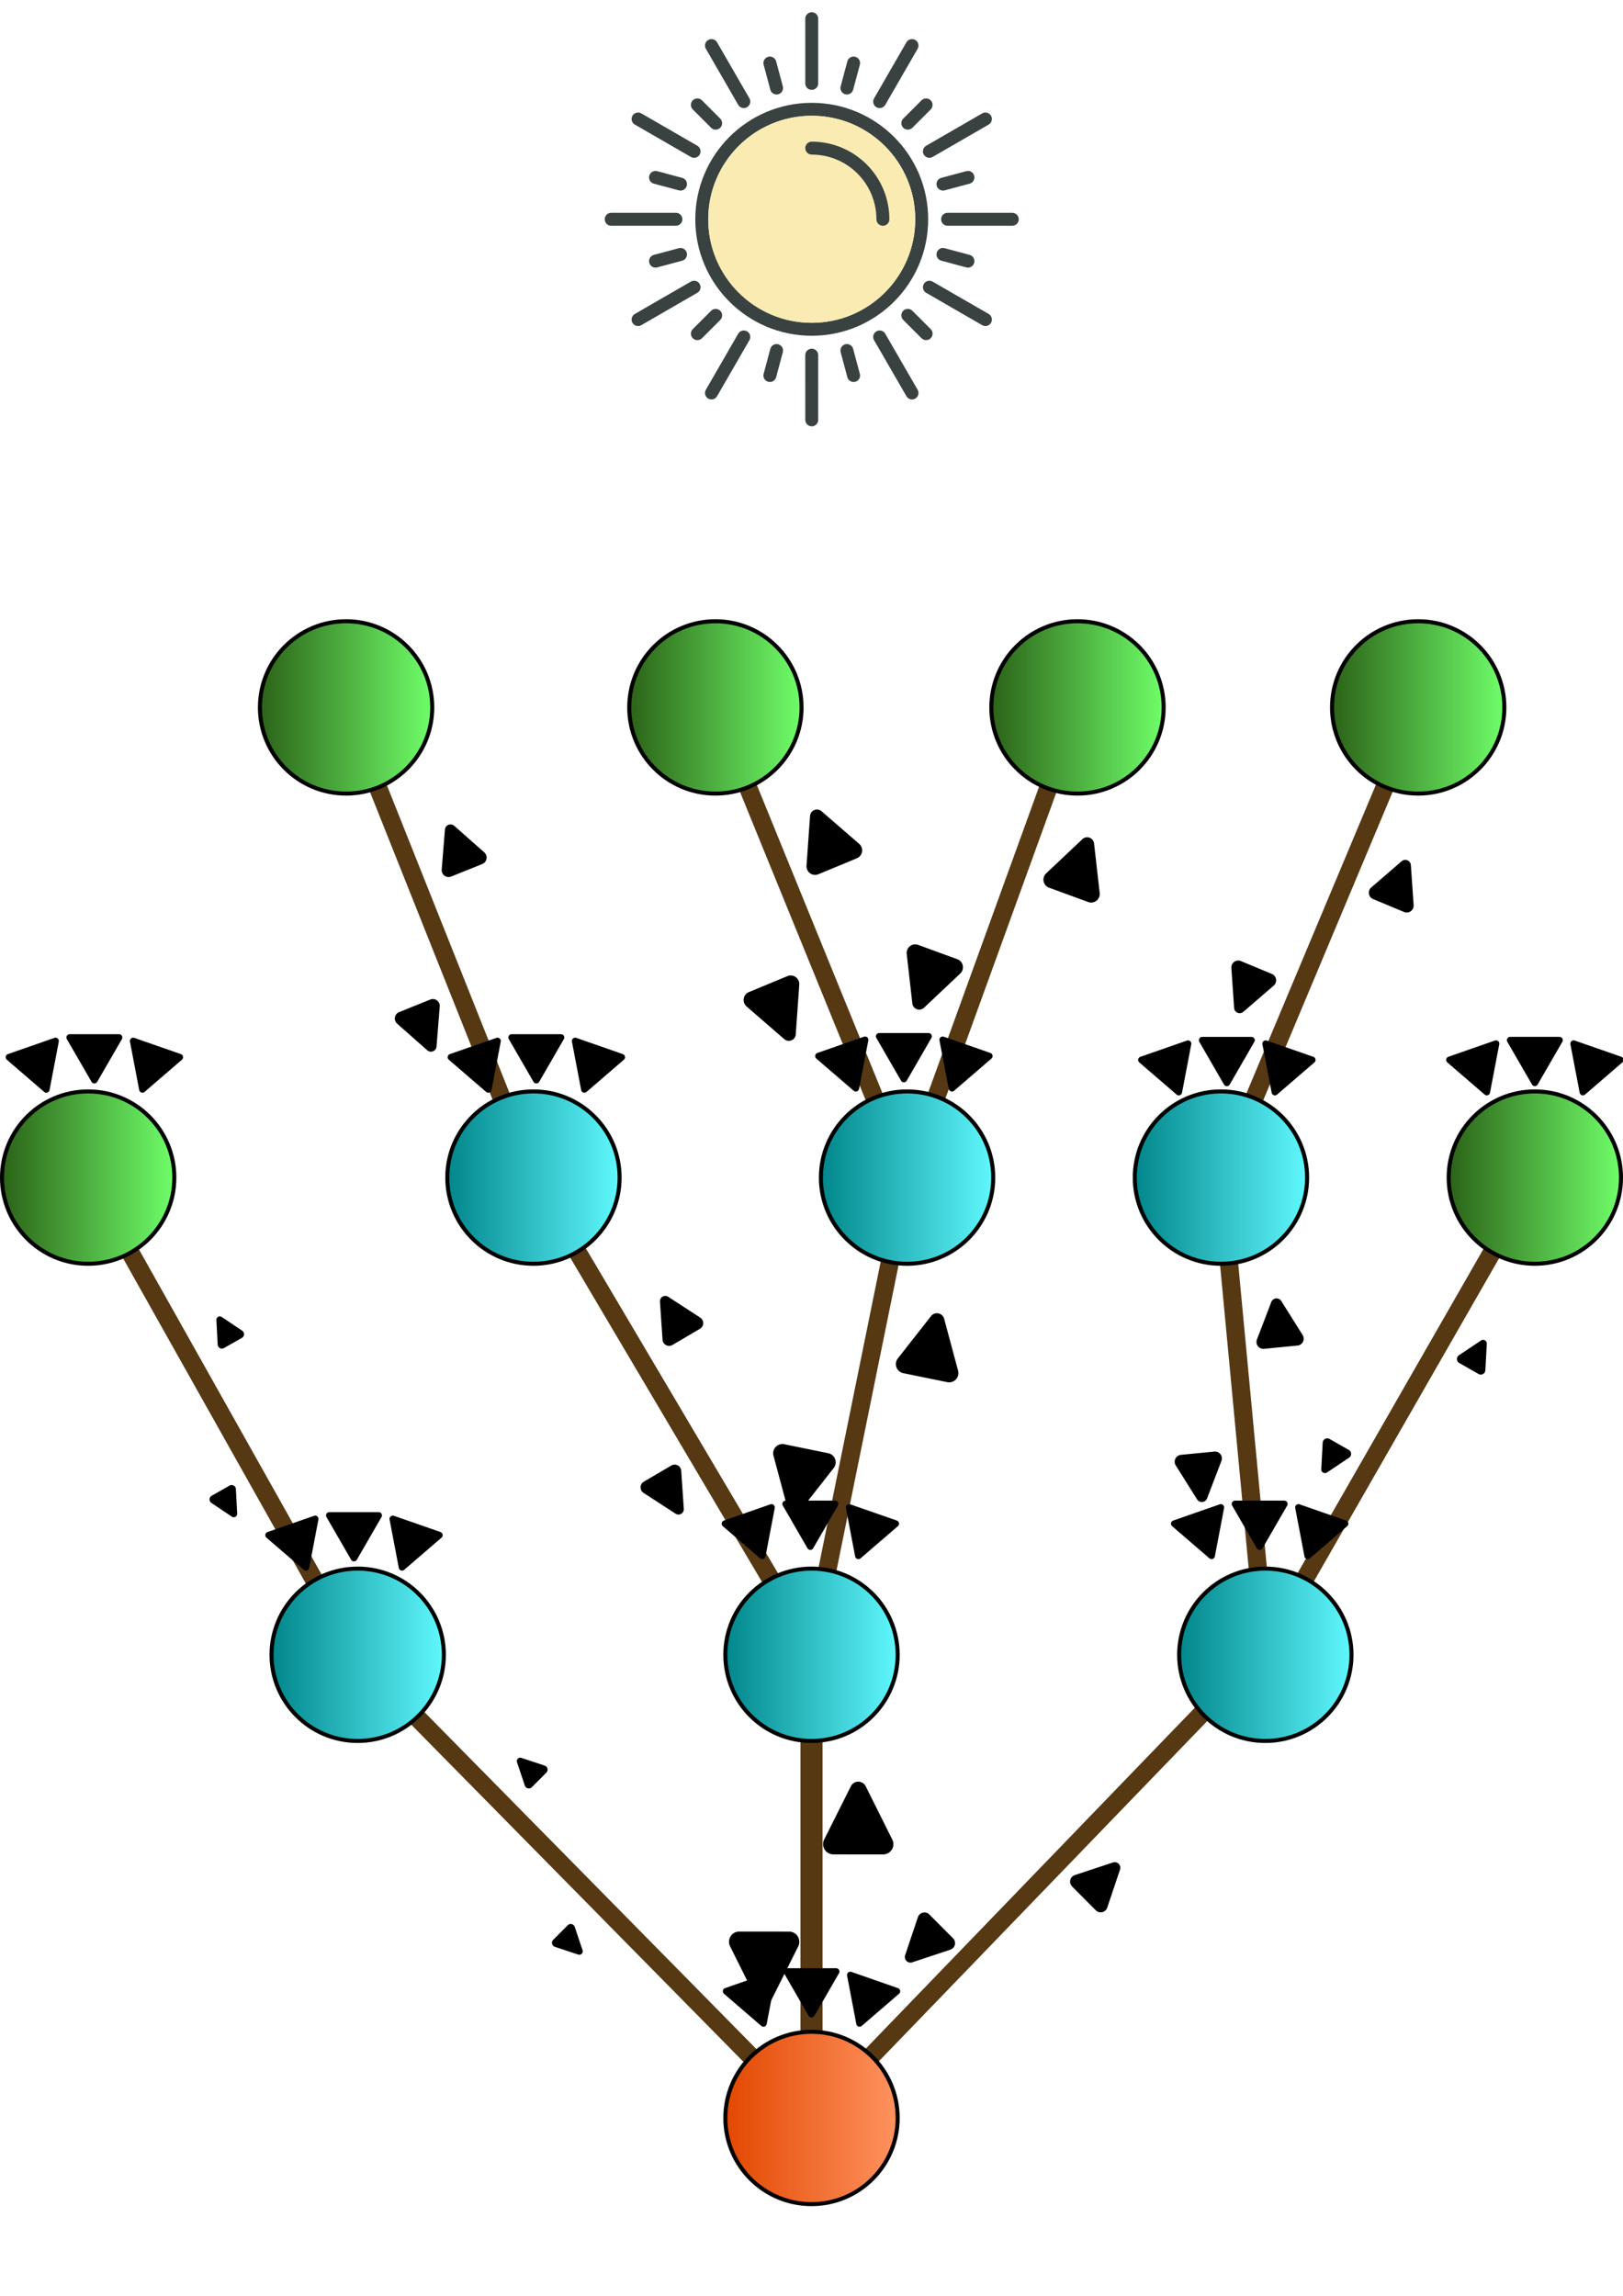 <?xml version="1.0" encoding="UTF-8" standalone="no"?>
<!-- Created with Inkscape (http://www.inkscape.org/) -->

<svg
   width="210mm"
   height="297mm"
   viewBox="0 0 210 297"
   version="1.1"
   id="svg1"
   inkscape:version="1.3.2 (091e20e, 2023-11-25)"
   sodipodi:docname="tree.svg"
   xml:space="preserve"
   xmlns:inkscape="http://www.inkscape.org/namespaces/inkscape"
   xmlns:sodipodi="http://sodipodi.sourceforge.net/DTD/sodipodi-0.dtd"
   xmlns:xlink="http://www.w3.org/1999/xlink"
   xmlns="http://www.w3.org/2000/svg"
   xmlns:svg="http://www.w3.org/2000/svg"><sodipodi:namedview
     id="namedview1"
     pagecolor="#ffffff"
     bordercolor="#000000"
     borderopacity="0.25"
     inkscape:showpageshadow="2"
     inkscape:pageopacity="0.0"
     inkscape:pagecheckerboard="0"
     inkscape:deskcolor="#d1d1d1"
     inkscape:document-units="mm"
     inkscape:zoom="1.0631248"
     inkscape:cx="440.21171"
     inkscape:cy="679.60034"
     inkscape:window-width="2560"
     inkscape:window-height="1440"
     inkscape:window-x="0"
     inkscape:window-y="0"
     inkscape:window-maximized="0"
     inkscape:current-layer="layer1" /><defs
     id="defs1"><marker
       style="overflow:visible"
       id="marker174"
       refX="0"
       refY="0"
       orient="auto-start-reverse"
       inkscape:stockid="Rounded arrow"
       markerWidth="0.5"
       markerHeight="5"
       viewBox="0 0 1 1"
       inkscape:isstock="true"
       inkscape:collect="always"
       preserveAspectRatio="xMidYMid"
       markerUnits="strokeWidth"><path
         transform="scale(0.7)"
         d="m -0.211,-4.106 6.422,3.211 a 1,1 90 0 1 0,1.789 L -0.211,4.106 A 1.236,1.236 31.717 0 1 -2,3 v -6 a 1.236,1.236 148.283 0 1 1.789,-1.106 z"
         style="fill:context-stroke;fill-rule:evenodd;stroke:none"
         id="path174" /></marker><marker
       style="overflow:visible"
       id="Triangle"
       refX="0"
       refY="0"
       orient="auto-start-reverse"
       inkscape:stockid="Triangle arrow"
       markerWidth="1"
       markerHeight="1"
       viewBox="0 0 1 1"
       inkscape:isstock="true"
       inkscape:collect="always"
       preserveAspectRatio="xMidYMid"><path
         transform="scale(0.5)"
         style="fill:context-stroke;fill-rule:evenodd;stroke:context-stroke;stroke-width:1pt"
         d="M 5.77,0 -2.88,5 V -5 Z"
         id="path135" /></marker><linearGradient
       id="linearGradient53"
       inkscape:collect="always"><stop
         style="stop-color:#2b6117;stop-opacity:1;"
         offset="0"
         id="stop53" /><stop
         style="stop-color:#70ff6a;stop-opacity:1;"
         offset="1"
         id="stop54" /></linearGradient><linearGradient
       id="linearGradient51"
       inkscape:collect="always"><stop
         style="stop-color:#e24700;stop-opacity:1;"
         offset="0"
         id="stop52" /><stop
         style="stop-color:#ff9360;stop-opacity:1;"
         offset="1"
         id="stop51" /></linearGradient><linearGradient
       id="linearGradient22"
       inkscape:collect="always"><stop
         style="stop-color:#00858a;stop-opacity:1;"
         offset="0"
         id="stop22" /><stop
         style="stop-color:#60f9ff;stop-opacity:1;"
         offset="1"
         id="stop23" /></linearGradient><linearGradient
       inkscape:collect="always"
       xlink:href="#linearGradient22"
       id="linearGradient31"
       x1="45.853"
       y1="84.221"
       x2="65.884"
       y2="84.221"
       gradientUnits="userSpaceOnUse"
       gradientTransform="matrix(1.139,0,0,1.139,-10.384,-13.744)" /><linearGradient
       inkscape:collect="always"
       xlink:href="#linearGradient22"
       id="linearGradient46"
       gradientUnits="userSpaceOnUse"
       x1="45.853"
       y1="84.221"
       x2="65.884"
       y2="84.221"
       gradientTransform="matrix(1.139,0,0,1.139,48.334,-13.744)" /><linearGradient
       inkscape:collect="always"
       xlink:href="#linearGradient22"
       id="linearGradient47"
       gradientUnits="userSpaceOnUse"
       x1="45.853"
       y1="84.221"
       x2="65.884"
       y2="84.221"
       gradientTransform="matrix(1.139,0,0,1.139,107.053,-13.744)" /><linearGradient
       inkscape:collect="always"
       xlink:href="#linearGradient22"
       id="linearGradient48"
       gradientUnits="userSpaceOnUse"
       x1="45.853"
       y1="84.221"
       x2="65.884"
       y2="84.221"
       gradientTransform="matrix(1.139,0,0,1.139,12.357,47.988)" /><linearGradient
       inkscape:collect="always"
       xlink:href="#linearGradient22"
       id="linearGradient49"
       gradientUnits="userSpaceOnUse"
       x1="45.853"
       y1="84.221"
       x2="65.884"
       y2="84.221"
       gradientTransform="matrix(1.139,0,0,1.139,60.698,47.988)" /><linearGradient
       inkscape:collect="always"
       xlink:href="#linearGradient22"
       id="linearGradient50"
       gradientUnits="userSpaceOnUse"
       x1="45.853"
       y1="84.221"
       x2="65.884"
       y2="84.221"
       gradientTransform="matrix(1.139,0,0,1.139,101.312,47.988)" /><linearGradient
       inkscape:collect="always"
       xlink:href="#linearGradient51"
       id="linearGradient52"
       x1="95.134"
       y1="29.307"
       x2="115.165"
       y2="29.307"
       gradientUnits="userSpaceOnUse"
       gradientTransform="matrix(1.139,0,0,1.139,-7.801,-11.112)" /><linearGradient
       inkscape:collect="always"
       xlink:href="#linearGradient53"
       id="linearGradient54"
       x1="184.122"
       y1="136.104"
       x2="204.152"
       y2="136.104"
       gradientUnits="userSpaceOnUse"
       gradientTransform="matrix(1.139,0,0,1.139,-15.574,-11.112)" /><linearGradient
       inkscape:collect="always"
       xlink:href="#linearGradient53"
       id="linearGradient55"
       gradientUnits="userSpaceOnUse"
       x1="184.122"
       y1="136.104"
       x2="204.152"
       y2="136.104"
       gradientTransform="matrix(1.139,0,0,1.139,-30.666,49.714)" /><linearGradient
       inkscape:collect="always"
       xlink:href="#linearGradient53"
       id="linearGradient56"
       gradientUnits="userSpaceOnUse"
       x1="184.122"
       y1="136.104"
       x2="204.152"
       y2="136.104"
       gradientTransform="matrix(1.139,0,0,1.139,-74.751,49.714)" /><linearGradient
       inkscape:collect="always"
       xlink:href="#linearGradient53"
       id="linearGradient57"
       gradientUnits="userSpaceOnUse"
       x1="184.122"
       y1="136.104"
       x2="204.152"
       y2="136.104"
       gradientTransform="matrix(1.139,0,0,1.139,-121.602,49.714)" /><linearGradient
       inkscape:collect="always"
       xlink:href="#linearGradient53"
       id="linearGradient58"
       gradientUnits="userSpaceOnUse"
       x1="184.122"
       y1="136.104"
       x2="204.152"
       y2="136.104"
       gradientTransform="matrix(1.139,0,0,1.139,-169.387,49.714)" /><linearGradient
       inkscape:collect="always"
       xlink:href="#linearGradient53"
       id="linearGradient59"
       gradientUnits="userSpaceOnUse"
       x1="184.122"
       y1="136.104"
       x2="204.152"
       y2="136.104"
       gradientTransform="matrix(1.139,0,0,1.139,-202.758,-11.112)" /><marker
       style="overflow:visible"
       id="Triangle-6"
       refX="0"
       refY="0"
       orient="auto-start-reverse"
       inkscape:stockid="Triangle arrow"
       markerWidth="1"
       markerHeight="1"
       viewBox="0 0 1 1"
       inkscape:isstock="true"
       inkscape:collect="always"
       preserveAspectRatio="xMidYMid"><path
         transform="scale(0.5)"
         style="fill:context-stroke;fill-rule:evenodd;stroke:context-stroke;stroke-width:1pt"
         d="M 5.77,0 -2.88,5 V -5 Z"
         id="path135-8" /></marker><marker
       style="overflow:visible"
       id="Triangle-1"
       refX="0"
       refY="0"
       orient="auto-start-reverse"
       inkscape:stockid="Triangle arrow"
       markerWidth="1"
       markerHeight="1"
       viewBox="0 0 1 1"
       inkscape:isstock="true"
       inkscape:collect="always"
       preserveAspectRatio="xMidYMid"><path
         transform="scale(0.5)"
         style="fill:context-stroke;fill-rule:evenodd;stroke:context-stroke;stroke-width:1pt"
         d="M 5.77,0 -2.88,5 V -5 Z"
         id="path135-0" /></marker><marker
       style="overflow:visible"
       id="Triangle-8"
       refX="0"
       refY="0"
       orient="auto-start-reverse"
       inkscape:stockid="Triangle arrow"
       markerWidth="1"
       markerHeight="1"
       viewBox="0 0 1 1"
       inkscape:isstock="true"
       inkscape:collect="always"
       preserveAspectRatio="xMidYMid"><path
         transform="scale(0.5)"
         style="fill:context-stroke;fill-rule:evenodd;stroke:context-stroke;stroke-width:1pt"
         d="M 5.77,0 -2.88,5 V -5 Z"
         id="path135-04" /></marker></defs><g
     inkscape:label="Layer 1"
     inkscape:groupmode="layer"
     id="layer1"
     transform="matrix(1,0,0,-1,-6.973,296.264)"
     style="display:inline"><path
       style="fill:#60f9ff;fill-opacity:1;fill-rule:evenodd;stroke:#563813;stroke-width:2.354;stroke-linejoin:round;stroke-dasharray:none;stroke-opacity:1"
       d="M 111.974,22.271 53.255,81.862"
       id="path59"
       sodipodi:nodetypes="cc" /><path
       style="fill:#60f9ff;fill-opacity:1;fill-rule:evenodd;stroke:#563813;stroke-width:2.354;stroke-linejoin:round;stroke-dasharray:none;stroke-opacity:1"
       d="m 111.974,22.271 58.718,60.826"
       id="path60"
       sodipodi:nodetypes="cc" /><path
       style="fill:#60f9ff;fill-opacity:1;fill-rule:evenodd;stroke:#563813;stroke-width:2.855;stroke-linejoin:round;stroke-dasharray:none;stroke-opacity:1"
       d="M 111.974,22.271 V 83.097"
       id="path61"
       sodipodi:nodetypes="cc" /><path
       style="fill:#60f9ff;fill-opacity:1;fill-rule:evenodd;stroke:#563813;stroke-width:2.354;stroke-linejoin:round;stroke-dasharray:none;stroke-opacity:1"
       d="M 111.974,83.097 75.996,143.923"
       id="path64"
       sodipodi:nodetypes="cc" /><path
       style="fill:#60f9ff;fill-opacity:1;fill-rule:evenodd;stroke:#563813;stroke-width:2.354;stroke-linejoin:round;stroke-dasharray:none;stroke-opacity:1"
       d="m 111.974,83.097 12.364,60.826"
       id="path65"
       sodipodi:nodetypes="cc" /><path
       style="fill:#60f9ff;fill-opacity:1;fill-rule:evenodd;stroke:#563813;stroke-width:2.354;stroke-linejoin:round;stroke-dasharray:none;stroke-opacity:1"
       d="m 170.692,83.097 -5.741,60.826"
       id="path66"
       sodipodi:nodetypes="cc" /><path
       style="fill:#60f9ff;fill-opacity:1;fill-rule:evenodd;stroke:#563813;stroke-width:2.354;stroke-linejoin:round;stroke-dasharray:none;stroke-opacity:1"
       d="m 170.692,83.097 34.873,60.826"
       id="path67"
       sodipodi:nodetypes="cc" /><path
       style="fill:#60f9ff;fill-opacity:1;fill-rule:evenodd;stroke:#563813;stroke-width:2.354;stroke-linejoin:round;stroke-dasharray:none;stroke-opacity:1"
       d="M 53.255,81.862 18.382,143.923"
       id="path68"
       sodipodi:nodetypes="cc" /><path
       style="fill:#60f9ff;fill-opacity:1;fill-rule:evenodd;stroke:#563813;stroke-width:2.354;stroke-linejoin:round;stroke-dasharray:none;stroke-opacity:1"
       d="M 51.753,193.601 Z"
       id="path69" /><path
       style="fill:#60f9ff;fill-opacity:1;fill-rule:evenodd;stroke:#563813;stroke-width:2.354;stroke-linejoin:round;stroke-dasharray:none;stroke-opacity:1"
       d="M 75.996,143.923 51.753,204.749"
       id="path70"
       sodipodi:nodetypes="cc" /><path
       style="fill:#60f9ff;fill-opacity:1;fill-rule:evenodd;stroke:#563813;stroke-width:2.354;stroke-linejoin:round;stroke-dasharray:none;stroke-opacity:1"
       d="M 124.338,143.923 99.538,204.749"
       id="path71"
       sodipodi:nodetypes="cc" /><path
       style="fill:#60f9ff;fill-opacity:1;fill-rule:evenodd;stroke:#563813;stroke-width:2.354;stroke-linejoin:round;stroke-dasharray:none;stroke-opacity:1"
       d="m 124.338,143.923 22.051,60.826"
       id="path72"
       sodipodi:nodetypes="cc" /><path
       style="fill:#60f9ff;fill-opacity:1;fill-rule:evenodd;stroke:#563813;stroke-width:2.354;stroke-linejoin:round;stroke-dasharray:none;stroke-opacity:1"
       d="m 164.951,143.923 25.522,60.826"
       id="path73"
       sodipodi:nodetypes="cc" /><circle
       style="fill:url(#linearGradient52);fill-rule:evenodd;stroke:#000000;stroke-width:0.521;stroke-linejoin:round;stroke-dasharray:none;stroke-opacity:1"
       id="path1"
       cx="111.974"
       cy="22.271"
       r="11.148" /><circle
       style="fill:url(#linearGradient31);fill-rule:evenodd;stroke:#000000;stroke-width:0.521;stroke-linejoin:round;stroke-dasharray:none;stroke-opacity:1"
       id="circle8"
       cx="53.255"
       cy="82.191"
       r="11.148" /><circle
       style="fill:url(#linearGradient54);fill-rule:evenodd;stroke:#000000;stroke-width:0.521;stroke-linejoin:round;stroke-dasharray:none;stroke-opacity:1"
       id="circle12"
       cx="205.565"
       cy="143.923"
       r="11.148" /><circle
       style="fill:url(#linearGradient46);fill-rule:evenodd;stroke:#000000;stroke-width:0.521;stroke-linejoin:round;stroke-dasharray:none;stroke-opacity:1"
       id="circle8-8"
       cx="111.974"
       cy="82.191"
       r="11.148" /><circle
       style="fill:url(#linearGradient47);fill-rule:evenodd;stroke:#000000;stroke-width:0.521;stroke-linejoin:round;stroke-dasharray:none;stroke-opacity:1"
       id="circle8-3"
       cx="170.692"
       cy="82.191"
       r="11.148" /><circle
       style="fill:url(#linearGradient48);fill-rule:evenodd;stroke:#000000;stroke-width:0.521;stroke-linejoin:round;stroke-dasharray:none;stroke-opacity:1"
       id="circle8-7"
       cx="75.996"
       cy="143.923"
       r="11.148" /><circle
       style="fill:url(#linearGradient49);fill-rule:evenodd;stroke:#000000;stroke-width:0.521;stroke-linejoin:round;stroke-dasharray:none;stroke-opacity:1"
       id="circle8-5"
       cx="124.338"
       cy="143.923"
       r="11.148" /><circle
       style="fill:url(#linearGradient50);fill-rule:evenodd;stroke:#000000;stroke-width:0.521;stroke-linejoin:round;stroke-dasharray:none;stroke-opacity:1"
       id="circle8-1"
       cx="164.951"
       cy="143.923"
       r="11.148" /><circle
       style="fill:url(#linearGradient55);fill-rule:evenodd;stroke:#000000;stroke-width:0.521;stroke-linejoin:round;stroke-dasharray:none;stroke-opacity:1"
       id="circle12-5"
       cx="190.473"
       cy="204.749"
       r="11.148" /><circle
       style="fill:url(#linearGradient56);fill-rule:evenodd;stroke:#000000;stroke-width:0.521;stroke-linejoin:round;stroke-dasharray:none;stroke-opacity:1"
       id="circle12-0"
       cx="146.389"
       cy="204.749"
       r="11.148" /><circle
       style="fill:url(#linearGradient57);fill-rule:evenodd;stroke:#000000;stroke-width:0.521;stroke-linejoin:round;stroke-dasharray:none;stroke-opacity:1"
       id="circle12-6"
       cx="99.538"
       cy="204.749"
       r="11.148" /><circle
       style="fill:url(#linearGradient58);fill-rule:evenodd;stroke:#000000;stroke-width:0.521;stroke-linejoin:round;stroke-dasharray:none;stroke-opacity:1"
       id="circle12-52"
       cx="51.753"
       cy="204.749"
       r="11.148" /><circle
       style="fill:url(#linearGradient59);fill-rule:evenodd;stroke:#000000;stroke-width:0.521;stroke-linejoin:round;stroke-dasharray:none;stroke-opacity:1"
       id="circle12-00"
       cx="18.382"
       cy="143.923"
       r="11.148"
       inkscape:label="circle12-00" /><g
       id="g10"
       transform="matrix(0.961,0,0,-0.961,80.354,283.863)"
       style="display:inline">
	
	
<g
   id="g26"
   transform="matrix(0.871,0,0,0.871,5.062,-11.257)">
	<path
   fill-rule="evenodd"
   clip-rule="evenodd"
   fill="#394240"
   d="m 32,14.002 c -9.941,0 -18,8.059 -18,18 0,9.941 8.059,18 18,18 9.941,0 18,-8.059 18,-18 0,-9.941 -8.059,-18 -18,-18 z m 0,34 c -8.837,0 -16,-7.164 -16,-16 0,-8.836 7.163,-16 16,-16 8.837,0 16,7.164 16,16 0,8.836 -7.163,16 -16,16 z"
   id="path1-8" />
	<path
   fill-rule="evenodd"
   clip-rule="evenodd"
   fill="#394240"
   d="M 63,31 H 53 c -0.553,0 -1,0.447 -1,1 0,0.553 0.447,1 1,1 h 10 c 0.553,0 1,-0.447 1,-1 0,-0.553 -0.447,-1 -1,-1 z"
   id="path2" />
	<path
   fill-rule="evenodd"
   clip-rule="evenodd"
   fill="#394240"
   d="m 11.457,36.469 -3.863,1.035 c -0.534,0.145 -0.851,0.693 -0.707,1.227 0.143,0.533 0.69,0.85 1.225,0.705 l 3.863,-1.035 c 0.533,-0.143 0.85,-0.689 0.707,-1.225 -0.143,-0.533 -0.692,-0.85 -1.225,-0.707 z"
   id="path3" />
	<path
   fill-rule="evenodd"
   clip-rule="evenodd"
   fill="#394240"
   d="m 49.32,22 c 0.277,0.479 0.888,0.643 1.367,0.365 l 8.66,-5 C 59.826,17.09 59.99,16.478 59.712,16 59.437,15.521 58.825,15.357 58.347,15.635 l -8.66,5 C 49.208,20.912 49.045,21.521 49.32,22 Z"
   id="path4" />
	<path
   fill-rule="evenodd"
   clip-rule="evenodd"
   fill="#394240"
   d="m 17.858,46.143 c -0.39,-0.391 -1.023,-0.389 -1.414,0 l -2.828,2.828 c -0.391,0.391 -0.39,1.025 0.001,1.414 0.39,0.391 1.022,0.391 1.413,0 l 2.828,-2.828 c 0.391,-0.389 0.391,-1.024 0,-1.414 z"
   id="path5" />
	<path
   fill-rule="evenodd"
   clip-rule="evenodd"
   fill="#394240"
   d="m 42,14.68 c 0.479,0.275 1.09,0.113 1.367,-0.367 l 5,-8.66 C 48.644,5.174 48.48,4.562 48,4.287 47.522,4.01 46.912,4.174 46.635,4.652 l -4.999,8.662 C 41.358,13.793 41.522,14.402 42,14.68 Z"
   id="path6" />
	<path
   fill-rule="evenodd"
   clip-rule="evenodd"
   fill="#394240"
   d="m 26.824,51.318 c -0.532,-0.143 -1.08,0.176 -1.225,0.707 l -1.035,3.863 c -0.143,0.535 0.176,1.082 0.709,1.225 0.533,0.145 1.08,-0.172 1.223,-0.707 l 1.035,-3.863 c 0.145,-0.531 -0.172,-1.08 -0.707,-1.225 z"
   id="path7" />
	<path
   fill-rule="evenodd"
   clip-rule="evenodd"
   fill="#394240"
   d="m 32,12 c 0.554,0 1.001,-0.447 1.002,-1 V 1 C 33.002,0.447 32.555,0 32,0 31.449,0 31.002,0.447 31.001,1 l 10e-4,10 c 0,0.553 0.447,1 0.998,1 z"
   id="path8" />
	<path
   fill-rule="evenodd"
   clip-rule="evenodd"
   fill="#394240"
   d="m 38.402,52.025 c -0.141,-0.533 -0.689,-0.85 -1.225,-0.707 -0.533,0.143 -0.848,0.691 -0.707,1.225 l 1.035,3.863 c 0.144,0.535 0.693,0.85 1.227,0.707 0.534,-0.143 0.849,-0.689 0.705,-1.225 z"
   id="path9" />
	<path
   fill-rule="evenodd"
   clip-rule="evenodd"
   fill="#394240"
   d="m 20.637,14.312 c 0.275,0.479 0.887,0.643 1.363,0.367 0.48,-0.277 0.645,-0.887 0.368,-1.367 l -5,-8.66 C 17.092,4.174 16.48,4.01 16,4.287 15.523,4.562 15.359,5.174 15.635,5.652 Z"
   id="path10" />
	<path
   fill-rule="evenodd"
   clip-rule="evenodd"
   fill="#394240"
   d="m 47.558,46.141 c -0.388,-0.389 -1.022,-0.389 -1.414,0 -0.391,0.391 -0.388,1.025 0,1.414 l 2.828,2.828 c 0.392,0.393 1.025,0.389 1.415,0 0.391,-0.391 0.391,-1.021 -10e-4,-1.414 z"
   id="path11" />
	<path
   fill-rule="evenodd"
   clip-rule="evenodd"
   fill="#394240"
   d="m 4.654,17.365 8.662,4.998 c 0.477,0.277 1.088,0.113 1.363,-0.363 0.277,-0.48 0.115,-1.09 -0.364,-1.367 l -8.661,-5 C 5.176,15.355 4.564,15.52 4.287,16 4.013,16.477 4.176,17.088 4.654,17.365 Z"
   id="path12" />
	<path
   fill-rule="evenodd"
   clip-rule="evenodd"
   fill="#394240"
   d="m 52.027,38.4 3.863,1.035 c 0.535,0.145 1.082,-0.176 1.225,-0.709 0.144,-0.533 -0.172,-1.08 -0.707,-1.223 l -3.863,-1.035 c -0.531,-0.145 -1.081,0.172 -1.225,0.707 -0.144,0.534 0.176,1.081 0.707,1.225 z"
   id="path13" />
	<path
   fill-rule="evenodd"
   clip-rule="evenodd"
   fill="#394240"
   d="m 12,32 c 10e-4,-0.555 -0.445,-1 -0.998,-1.002 L 1,31 c -0.552,0 -1,0.445 -1,1 0.001,0.551 0.448,1 1.001,1 l 10.001,-0.002 c 0.551,0 0.999,-0.447 0.998,-0.998 z"
   id="path14" />
	<path
   fill-rule="evenodd"
   clip-rule="evenodd"
   fill="#394240"
   d="m 52.545,27.529 3.863,-1.035 c 0.535,-0.143 0.85,-0.693 0.706,-1.227 -0.142,-0.531 -0.688,-0.848 -1.224,-0.705 l -3.863,1.035 c -0.533,0.141 -0.85,0.691 -0.707,1.225 0.141,0.533 0.692,0.848 1.225,0.707 z"
   id="path15" />
	<circle
   fill-rule="evenodd"
   clip-rule="evenodd"
   fill="#f9ebb2"
   cx="32"
   cy="32"
   r="16"
   id="circle15" />
	<path
   fill-rule="evenodd"
   clip-rule="evenodd"
   fill="#394240"
   d="M 14.68,42 C 14.405,41.52 13.794,41.355 13.315,41.631 L 4.654,46.633 C 4.176,46.91 4.01,47.52 4.287,48 c 0.277,0.477 0.889,0.641 1.367,0.365 l 8.66,-5.002 C 14.791,43.088 14.957,42.479 14.68,42 Z"
   id="path16" />
	<path
   fill-rule="evenodd"
   clip-rule="evenodd"
   fill="#394240"
   d="m 46.144,17.855 c 0.389,0.393 1.022,0.389 1.414,0 l 2.828,-2.828 c 0.392,-0.391 0.39,-1.023 -0.002,-1.414 -0.388,-0.391 -1.021,-0.391 -1.412,0 l -2.828,2.828 c -0.392,0.389 -0.39,1.024 0,1.414 z"
   id="path17" />
	<path
   fill-rule="evenodd"
   clip-rule="evenodd"
   fill="#394240"
   d="m 22,49.32 c -0.479,-0.277 -1.088,-0.113 -1.365,0.363 l -5,8.664 c -0.275,0.477 -0.115,1.088 0.365,1.365 0.479,0.273 1.09,0.109 1.367,-0.367 l 4.998,-8.662 C 22.641,50.207 22.48,49.596 22,49.32 Z"
   id="path18" />
	<path
   fill-rule="evenodd"
   clip-rule="evenodd"
   fill="#394240"
   d="m 37.178,12.68 c 0.531,0.145 1.078,-0.176 1.225,-0.707 L 39.438,8.11 C 39.581,7.575 39.262,7.026 38.729,6.885 38.198,6.74 37.649,7.057 37.506,7.592 l -1.035,3.863 c -0.147,0.531 0.174,1.08 0.707,1.225 z"
   id="path19" />
	<path
   fill-rule="evenodd"
   clip-rule="evenodd"
   fill="#394240"
   d="m 32,52 c -0.553,-0.002 -0.998,0.445 -1,0.998 l 0.002,10.004 c 0,0.549 0.443,0.998 0.998,0.998 0.553,0 1,-0.449 1.001,-1 L 32.998,52.998 C 32.998,52.447 32.555,52 32,52 Z"
   id="path20" />
	<path
   fill-rule="evenodd"
   clip-rule="evenodd"
   fill="#394240"
   d="m 25.6,11.973 c 0.139,0.533 0.691,0.85 1.225,0.707 0.532,-0.141 0.846,-0.691 0.707,-1.225 L 26.497,7.592 C 26.352,7.057 25.804,6.74 25.27,6.885 24.739,7.028 24.42,7.574 24.565,8.11 Z"
   id="path21" />
	<path
   fill-rule="evenodd"
   clip-rule="evenodd"
   fill="#394240"
   d="M 43.363,49.686 C 43.088,49.209 42.48,49.043 42,49.32 c -0.479,0.275 -0.641,0.885 -0.367,1.365 l 5.004,8.66 c 0.275,0.479 0.883,0.645 1.363,0.367 0.479,-0.277 0.642,-0.889 0.367,-1.367 z"
   id="path22" />
	<path
   fill-rule="evenodd"
   clip-rule="evenodd"
   fill="#394240"
   d="m 16.443,17.855 c 0.387,0.395 1.023,0.391 1.414,0 0.391,-0.387 0.387,-1.02 0,-1.414 l -2.828,-2.828 c -0.393,-0.391 -1.025,-0.389 -1.415,0.002 -0.39,0.389 -0.392,1.021 10e-4,1.412 z"
   id="path23" />
	<path
   fill-rule="evenodd"
   clip-rule="evenodd"
   fill="#394240"
   d="m 59.348,46.633 -8.663,-4.998 c -0.478,-0.275 -1.087,-0.115 -1.363,0.367 -0.278,0.477 -0.112,1.086 0.364,1.363 l 8.664,5 c 0.477,0.275 1.086,0.115 1.363,-0.365 0.275,-0.48 0.111,-1.09 -0.365,-1.367 z"
   id="path24" />
	<path
   fill-rule="evenodd"
   clip-rule="evenodd"
   fill="#394240"
   d="M 11.974,25.598 8.11,24.562 c -0.536,-0.143 -1.083,0.176 -1.225,0.709 -0.144,0.531 0.171,1.08 0.707,1.225 l 3.863,1.033 c 0.531,0.146 1.081,-0.174 1.225,-0.707 0.145,-0.529 -0.175,-1.076 -0.706,-1.224 z"
   id="path25" />
	<path
   fill-rule="evenodd"
   clip-rule="evenodd"
   fill="#394240"
   d="m 32,20.002 c -0.553,0 -1,0.447 -1,1 0,0.553 0.447,1 1,1 5.522,0 10,4.477 10,10 0,0.553 0.447,1 1,1 0.553,0 1,-0.447 1,-1 0,-6.627 -5.373,-12 -12,-12 z"
   id="path26" />
</g></g><path
       style="display:none;fill:#ff8c7f;fill-opacity:1;fill-rule:evenodd;stroke:#4eab53;stroke-width:1.267;stroke-linecap:round;stroke-linejoin:round;stroke-dasharray:none;stroke-opacity:1;marker-end:url(#marker174);paint-order:normal"
       d="M 65.947,59.747 80.12,45.633"
       id="path103"
       sodipodi:nodetypes="cc" /><path
       style="display:none;fill:#ff8c7f;fill-opacity:1;fill-rule:evenodd;stroke:#2660a4;stroke-width:1.277;stroke-linejoin:round;stroke-dasharray:none;stroke-opacity:1;marker-end:url(#Triangle)"
       d="M 76.37,170.89 V 160.211"
       id="path144"
       sodipodi:nodetypes="cc" /><path
       style="display:none;fill:#ff8c7f;fill-opacity:1;fill-rule:evenodd;stroke:#2660a4;stroke-width:1.277;stroke-linejoin:round;stroke-dasharray:none;stroke-opacity:1;marker-end:url(#Triangle)"
       d="M 87.316,168.895 83.801,158.811"
       id="path145"
       sodipodi:nodetypes="cc" /><path
       style="display:none;fill:#ff8c7f;fill-opacity:1;fill-rule:evenodd;stroke:#2660a4;stroke-width:1.277;stroke-linejoin:round;stroke-dasharray:none;stroke-opacity:1;marker-end:url(#Triangle)"
       d="m 65.424,168.895 3.515,-10.084"
       id="path146"
       sodipodi:nodetypes="cc" /><path
       style="display:none;fill:#ff8c7f;fill-opacity:1;fill-rule:evenodd;stroke:#2660a4;stroke-width:1.277;stroke-linejoin:round;stroke-dasharray:none;stroke-opacity:1;marker-end:url(#Triangle-6)"
       d="M 123.927,171.038 V 160.359"
       id="path147"
       sodipodi:nodetypes="cc" /><path
       style="display:none;fill:#ff8c7f;fill-opacity:1;fill-rule:evenodd;stroke:#2660a4;stroke-width:1.277;stroke-linejoin:round;stroke-dasharray:none;stroke-opacity:1;marker-end:url(#Triangle-6)"
       d="m 134.873,169.043 -3.515,-10.084"
       id="path148"
       sodipodi:nodetypes="cc" /><path
       style="display:none;fill:#ff8c7f;fill-opacity:1;fill-rule:evenodd;stroke:#2660a4;stroke-width:1.277;stroke-linejoin:round;stroke-dasharray:none;stroke-opacity:1;marker-end:url(#Triangle-6)"
       d="m 112.981,169.043 3.515,-10.084"
       id="path149"
       sodipodi:nodetypes="cc" /><path
       style="display:none;fill:#ff8c7f;fill-opacity:1;fill-rule:evenodd;stroke:#2660a4;stroke-width:1.277;stroke-linejoin:round;stroke-dasharray:none;stroke-opacity:1;marker-end:url(#Triangle-1)"
       d="M 165.714,170.539 V 159.86"
       id="path150"
       sodipodi:nodetypes="cc" /><path
       style="display:none;fill:#ff8c7f;fill-opacity:1;fill-rule:evenodd;stroke:#2660a4;stroke-width:1.277;stroke-linejoin:round;stroke-dasharray:none;stroke-opacity:1;marker-end:url(#Triangle-1)"
       d="M 176.66,168.544 173.145,158.46"
       id="path151"
       sodipodi:nodetypes="cc" /><path
       style="display:none;fill:#ff8c7f;fill-opacity:1;fill-rule:evenodd;stroke:#2660a4;stroke-width:1.277;stroke-linejoin:round;stroke-dasharray:none;stroke-opacity:1;marker-end:url(#Triangle-1)"
       d="m 154.768,168.544 3.515,-10.084"
       id="path152"
       sodipodi:nodetypes="cc" /><path
       style="display:none;fill:#ff8c7f;fill-opacity:1;fill-rule:evenodd;stroke:#2660a4;stroke-width:1.277;stroke-linejoin:round;stroke-dasharray:none;stroke-opacity:1;marker-end:url(#Triangle-8)"
       d="M 205.565,170.545 V 159.866"
       id="path153"
       sodipodi:nodetypes="cc" /><path
       style="display:none;fill:#ff8c7f;fill-opacity:1;fill-rule:evenodd;stroke:#2660a4;stroke-width:1.277;stroke-linejoin:round;stroke-dasharray:none;stroke-opacity:1;marker-end:url(#Triangle-8)"
       d="m 216.511,168.549 -3.515,-10.084"
       id="path154"
       sodipodi:nodetypes="cc" /><path
       style="display:none;fill:#ff8c7f;fill-opacity:1;fill-rule:evenodd;stroke:#2660a4;stroke-width:1.277;stroke-linejoin:round;stroke-dasharray:none;stroke-opacity:1;marker-end:url(#Triangle-8)"
       d="m 194.619,168.549 3.515,-10.084"
       id="path155"
       sodipodi:nodetypes="cc" /><path
       style="display:none;fill:#ff8c7f;fill-opacity:1;fill-rule:evenodd;stroke:#2660a4;stroke-width:1.277;stroke-linejoin:round;stroke-dasharray:none;stroke-opacity:1;marker-end:url(#Triangle)"
       d="M 19.184,170.89 V 160.211"
       id="path156"
       sodipodi:nodetypes="cc" /><path
       style="display:none;fill:#ff8c7f;fill-opacity:1;fill-rule:evenodd;stroke:#2660a4;stroke-width:1.277;stroke-linejoin:round;stroke-dasharray:none;stroke-opacity:1;marker-end:url(#Triangle)"
       d="M 30.13,168.895 26.615,158.811"
       id="path157"
       sodipodi:nodetypes="cc" /><path
       style="display:none;fill:#ff8c7f;fill-opacity:1;fill-rule:evenodd;stroke:#2660a4;stroke-width:1.277;stroke-linejoin:round;stroke-dasharray:none;stroke-opacity:1;marker-end:url(#Triangle)"
       d="M 8.238,168.895 11.753,158.811"
       id="path158"
       sodipodi:nodetypes="cc" /><path
       style="display:none;fill:#ff8c7f;fill-opacity:1;fill-rule:evenodd;stroke:#2660a4;stroke-width:1.277;stroke-linejoin:round;stroke-dasharray:none;stroke-opacity:1;marker-end:url(#Triangle)"
       d="M 52.776,109.062 V 98.383"
       id="path159"
       sodipodi:nodetypes="cc" /><path
       style="display:none;fill:#ff8c7f;fill-opacity:1;fill-rule:evenodd;stroke:#2660a4;stroke-width:1.277;stroke-linejoin:round;stroke-dasharray:none;stroke-opacity:1;marker-end:url(#Triangle)"
       d="M 63.722,107.067 60.207,96.983"
       id="path160"
       sodipodi:nodetypes="cc" /><path
       style="display:none;fill:#ff8c7f;fill-opacity:1;fill-rule:evenodd;stroke:#2660a4;stroke-width:1.277;stroke-linejoin:round;stroke-dasharray:none;stroke-opacity:1;marker-end:url(#Triangle)"
       d="m 41.83,107.067 3.515,-10.084"
       id="path161"
       sodipodi:nodetypes="cc" /><path
       style="display:none;fill:#ff8c7f;fill-opacity:1;fill-rule:evenodd;stroke:#2660a4;stroke-width:1.277;stroke-linejoin:round;stroke-dasharray:none;stroke-opacity:1;marker-end:url(#Triangle)"
       d="M 111.821,110.548 V 99.869"
       id="path162"
       sodipodi:nodetypes="cc" /><path
       style="display:none;fill:#ff8c7f;fill-opacity:1;fill-rule:evenodd;stroke:#2660a4;stroke-width:1.277;stroke-linejoin:round;stroke-dasharray:none;stroke-opacity:1;marker-end:url(#Triangle)"
       d="M 122.767,108.552 119.252,98.468"
       id="path163"
       sodipodi:nodetypes="cc" /><path
       style="display:none;fill:#ff8c7f;fill-opacity:1;fill-rule:evenodd;stroke:#2660a4;stroke-width:1.277;stroke-linejoin:round;stroke-dasharray:none;stroke-opacity:1;marker-end:url(#Triangle)"
       d="m 100.875,108.552 3.515,-10.084"
       id="path164"
       sodipodi:nodetypes="cc" /><path
       style="display:none;fill:#ff8c7f;fill-opacity:1;fill-rule:evenodd;stroke:#2660a4;stroke-width:1.277;stroke-linejoin:round;stroke-dasharray:none;stroke-opacity:1;marker-end:url(#Triangle)"
       d="M 169.96,110.548 V 99.869"
       id="path165"
       sodipodi:nodetypes="cc" /><path
       style="display:none;fill:#ff8c7f;fill-opacity:1;fill-rule:evenodd;stroke:#2660a4;stroke-width:1.277;stroke-linejoin:round;stroke-dasharray:none;stroke-opacity:1;marker-end:url(#Triangle)"
       d="M 180.906,108.552 177.39,98.468"
       id="path166"
       sodipodi:nodetypes="cc" /><path
       style="display:none;fill:#ff8c7f;fill-opacity:1;fill-rule:evenodd;stroke:#2660a4;stroke-width:1.277;stroke-linejoin:round;stroke-dasharray:none;stroke-opacity:1;marker-end:url(#Triangle)"
       d="m 159.014,108.552 3.515,-10.084"
       id="path167"
       sodipodi:nodetypes="cc" /><path
       style="display:none;fill:#ff8c7f;fill-opacity:1;fill-rule:evenodd;stroke:#2660a4;stroke-width:1.277;stroke-linejoin:round;stroke-dasharray:none;stroke-opacity:1;marker-end:url(#Triangle)"
       d="M 111.974,50.058 V 39.378"
       id="path168"
       sodipodi:nodetypes="cc" /><path
       style="display:none;fill:#ff8c7f;fill-opacity:1;fill-rule:evenodd;stroke:#2660a4;stroke-width:1.277;stroke-linejoin:round;stroke-dasharray:none;stroke-opacity:1;marker-end:url(#Triangle)"
       d="M 122.92,48.062 119.404,37.978"
       id="path169"
       sodipodi:nodetypes="cc" /><path
       style="display:none;fill:#ff8c7f;fill-opacity:1;fill-rule:evenodd;stroke:#2660a4;stroke-width:1.277;stroke-linejoin:round;stroke-dasharray:none;stroke-opacity:1;marker-end:url(#Triangle)"
       d="M 101.028,48.062 104.543,37.978"
       id="path170"
       sodipodi:nodetypes="cc"
       inkscape:label="path170" /><path
       style="display:none;fill:#ff8c7f;fill-opacity:1;fill-rule:evenodd;stroke:#4eab53;stroke-width:3.067;stroke-linecap:round;stroke-linejoin:round;stroke-dasharray:none;stroke-opacity:1;marker-end:url(#marker174);paint-order:normal"
       d="m 105.867,64.241 -0.02,-20.002"
       id="path175"
       sodipodi:nodetypes="cc"
       inkscape:label="path175" /><path
       style="display:none;fill:#ff8c7f;fill-opacity:1;fill-rule:evenodd;stroke:#4eab53;stroke-width:2.067;stroke-linecap:round;stroke-linejoin:round;stroke-dasharray:none;stroke-opacity:1;marker-end:url(#marker174);paint-order:normal"
       d="M 141.901,60.149 127.728,46.035"
       id="path176"
       sodipodi:nodetypes="cc" /><path
       style="display:none;fill:#ff8c7f;fill-opacity:1;fill-rule:evenodd;stroke:#4eab53;stroke-width:1.367;stroke-linecap:round;stroke-linejoin:round;stroke-dasharray:none;stroke-opacity:1;marker-end:url(#marker174);paint-order:normal"
       d="m 189.67,125.954 -9.897,-17.382"
       id="path177"
       sodipodi:nodetypes="cc" /><path
       style="display:none;fill:#ff8c7f;fill-opacity:1;fill-rule:evenodd;stroke:#4eab53;stroke-width:2.067;stroke-linecap:round;stroke-linejoin:round;stroke-dasharray:none;stroke-opacity:1;marker-end:url(#marker174);paint-order:normal"
       d="m 160.124,126.734 1.949,-19.907"
       id="path178"
       sodipodi:nodetypes="cc" /><path
       style="display:none;fill:#ff8c7f;fill-opacity:1;fill-rule:evenodd;stroke:#4eab53;stroke-width:2.767;stroke-linecap:round;stroke-linejoin:round;stroke-dasharray:none;stroke-opacity:1;marker-end:url(#marker174);paint-order:normal"
       d="m 114.914,126.547 -4.004,-19.597"
       id="path179"
       sodipodi:nodetypes="cc"
       inkscape:transform-center-x="-0.52963376"
       inkscape:transform-center-y="-1.1872321" /><path
       style="display:none;fill:#ff8c7f;fill-opacity:1;fill-rule:evenodd;stroke:#4eab53;stroke-width:1.967;stroke-linecap:round;stroke-linejoin:round;stroke-dasharray:none;stroke-opacity:1;marker-end:url(#marker174);paint-order:normal"
       d="M 82.62,121.687 92.753,104.442"
       id="path180"
       sodipodi:nodetypes="cc"
       inkscape:transform-center-x="0.40047224"
       inkscape:transform-center-y="-1.2367871" /><path
       style="display:none;fill:#ff8c7f;fill-opacity:1;fill-rule:evenodd;stroke:#4eab53;stroke-width:2.067;stroke-linecap:round;stroke-linejoin:round;stroke-dasharray:none;stroke-opacity:1;marker-end:url(#marker174);paint-order:normal"
       d="m 53.697,183.355 7.477,-18.552"
       id="path181"
       sodipodi:nodetypes="cc"
       inkscape:transform-center-x="0.21360374"
       inkscape:transform-center-y="-1.2823371" /><path
       style="display:none;fill:#ff8c7f;fill-opacity:1;fill-rule:evenodd;stroke:#4eab53;stroke-width:2.567;stroke-linecap:round;stroke-linejoin:round;stroke-dasharray:none;stroke-opacity:1;marker-end:url(#marker174);paint-order:normal"
       d="m 134.562,190.198 -6.87,-18.785"
       id="path182"
       sodipodi:nodetypes="cc"
       inkscape:transform-center-x="-0.70008876"
       inkscape:transform-center-y="-1.0954021" /><path
       style="display:none;fill:#ff8c7f;fill-opacity:1;fill-rule:evenodd;stroke:#4eab53;stroke-width:2.567;stroke-linecap:round;stroke-linejoin:round;stroke-dasharray:none;stroke-opacity:1;marker-end:url(#marker174);paint-order:normal"
       d="m 99.395,185.773 7.661,-18.477"
       id="path183"
       sodipodi:nodetypes="cc"
       inkscape:transform-center-x="0.22632124"
       inkscape:transform-center-y="-1.2801571" /><path
       style="display:none;fill:#ff8c7f;fill-opacity:1;fill-rule:evenodd;stroke:#4eab53;stroke-width:2.067;stroke-linecap:round;stroke-linejoin:round;stroke-dasharray:none;stroke-opacity:1;marker-end:url(#marker174);paint-order:normal"
       d="m 176.679,188.227 -7.697,-18.462"
       id="path184"
       sodipodi:nodetypes="cc" /><path
       style="display:none;fill:#ff8c7f;fill-opacity:1;fill-rule:evenodd;stroke:#4eab53;stroke-width:1.267;stroke-linecap:round;stroke-linejoin:round;stroke-dasharray:none;stroke-opacity:1;marker-end:url(#marker174);paint-order:normal"
       d="m 26.079,120.043 9.879,-17.392"
       id="path185"
       sodipodi:nodetypes="cc"
       inkscape:label="path185" /><path
       style="display:none;fill:#ff8205;fill-opacity:1;fill-rule:evenodd;stroke:#ff8205;stroke-width:2.067;stroke-linecap:round;stroke-linejoin:round;stroke-dasharray:none;stroke-opacity:1;marker-end:url(#marker174);paint-order:normal"
       d="m 179.502,161.993 7.697,18.462"
       id="path186"
       sodipodi:nodetypes="cc" /><path
       style="display:none;fill:#ff8c7f;fill-opacity:1;fill-rule:evenodd;stroke:#ff8205;stroke-width:2.567;stroke-linecap:round;stroke-linejoin:round;stroke-dasharray:none;stroke-opacity:1;marker-end:url(#marker174);paint-order:normal"
       d="m 138.992,163.402 6.87,18.785"
       id="path187"
       sodipodi:nodetypes="cc"
       inkscape:transform-center-x="0.70009124"
       inkscape:transform-center-y="1.0953979" /><path
       style="display:none;fill:#ff8c7f;fill-opacity:1;fill-rule:evenodd;stroke:#ff8205;stroke-width:2.567;stroke-linecap:round;stroke-linejoin:round;stroke-dasharray:none;stroke-opacity:1;marker-end:url(#marker174);paint-order:normal"
       d="m 122.325,167.382 -7.661,18.477"
       id="path188"
       sodipodi:nodetypes="cc"
       inkscape:transform-center-x="-0.22631876"
       inkscape:transform-center-y="1.2801529" /><path
       style="display:none;fill:#ff8c7f;fill-opacity:1;fill-rule:evenodd;stroke:#ff8205;stroke-width:2.067;stroke-linecap:round;stroke-linejoin:round;stroke-dasharray:none;stroke-opacity:1;marker-end:url(#marker174);paint-order:normal"
       d="m 74.301,166.471 -7.477,18.552"
       id="path189"
       sodipodi:nodetypes="cc"
       inkscape:transform-center-x="-0.21360326"
       inkscape:transform-center-y="1.2823329" /><path
       style="display:none;fill:#ff8c7f;fill-opacity:1;fill-rule:evenodd;stroke:#ff8205;stroke-width:1.267;stroke-linecap:round;stroke-linejoin:round;stroke-dasharray:none;stroke-opacity:1;marker-end:url(#marker174);paint-order:normal"
       d="m 46.555,105.91 -9.879,17.392"
       id="path190"
       sodipodi:nodetypes="cc" /><path
       style="display:none;fill:#ff8c7f;fill-opacity:1;fill-rule:evenodd;stroke:#ff8205;stroke-width:1.967;stroke-linecap:round;stroke-linejoin:round;stroke-dasharray:none;stroke-opacity:1;marker-end:url(#marker174);paint-order:normal"
       d="M 105.195,107.26 95.063,124.505"
       id="path191"
       sodipodi:nodetypes="cc"
       inkscape:transform-center-x="-0.40046976"
       inkscape:transform-center-y="1.2367829" /><path
       style="display:none;fill:#ff8c7f;fill-opacity:1;fill-rule:evenodd;stroke:#ff8205;stroke-width:2.767;stroke-linecap:round;stroke-linejoin:round;stroke-dasharray:none;stroke-opacity:1;marker-end:url(#marker174);paint-order:normal"
       d="m 123.08,100.342 4.004,19.597"
       id="path192"
       sodipodi:nodetypes="cc"
       inkscape:transform-center-x="0.52963624"
       inkscape:transform-center-y="1.1872279" /><path
       style="display:none;fill:#ff8c7f;fill-opacity:1;fill-rule:evenodd;stroke:#ff8205;stroke-width:2.067;stroke-linecap:round;stroke-linejoin:round;stroke-dasharray:none;stroke-opacity:1;marker-end:url(#marker174);paint-order:normal"
       d="m 174.498,103.516 -1.949,19.907"
       id="path193"
       sodipodi:nodetypes="cc" /><path
       style="display:none;fill:#ff8c7f;fill-opacity:1;fill-rule:evenodd;stroke:#ff8205;stroke-width:1.367;stroke-linecap:round;stroke-linejoin:round;stroke-dasharray:none;stroke-opacity:1;marker-end:url(#marker174);paint-order:normal"
       d="m 187.61,102.677 9.897,17.382"
       id="path194"
       sodipodi:nodetypes="cc" /><path
       style="display:none;fill:#ff8c7f;fill-opacity:1;fill-rule:evenodd;stroke:#ff8205;stroke-width:2.067;stroke-linecap:round;stroke-linejoin:round;stroke-dasharray:none;stroke-opacity:1;marker-end:url(#marker174);paint-order:normal"
       d="m 134.079,37.581 14.173,14.114"
       id="path195"
       sodipodi:nodetypes="cc" /><path
       style="display:none;fill:#ff8c7f;fill-opacity:1;fill-rule:evenodd;stroke:#ff8205;stroke-width:3.067;stroke-linecap:round;stroke-linejoin:round;stroke-dasharray:none;stroke-opacity:1;marker-end:url(#marker174);paint-order:normal"
       d="m 118,38.512 0.02,20.002"
       id="path196"
       sodipodi:nodetypes="cc" /><path
       style="display:none;fill:#ff8c7f;fill-opacity:1;fill-rule:evenodd;stroke:#ff8205;stroke-width:1.267;stroke-linecap:round;stroke-linejoin:round;stroke-dasharray:none;stroke-opacity:1;marker-end:url(#marker174);paint-order:normal"
       d="M 90.272,52.517 76.099,66.631"
       id="path197"
       sodipodi:nodetypes="cc"
       inkscape:label="path197" /></g></svg>

